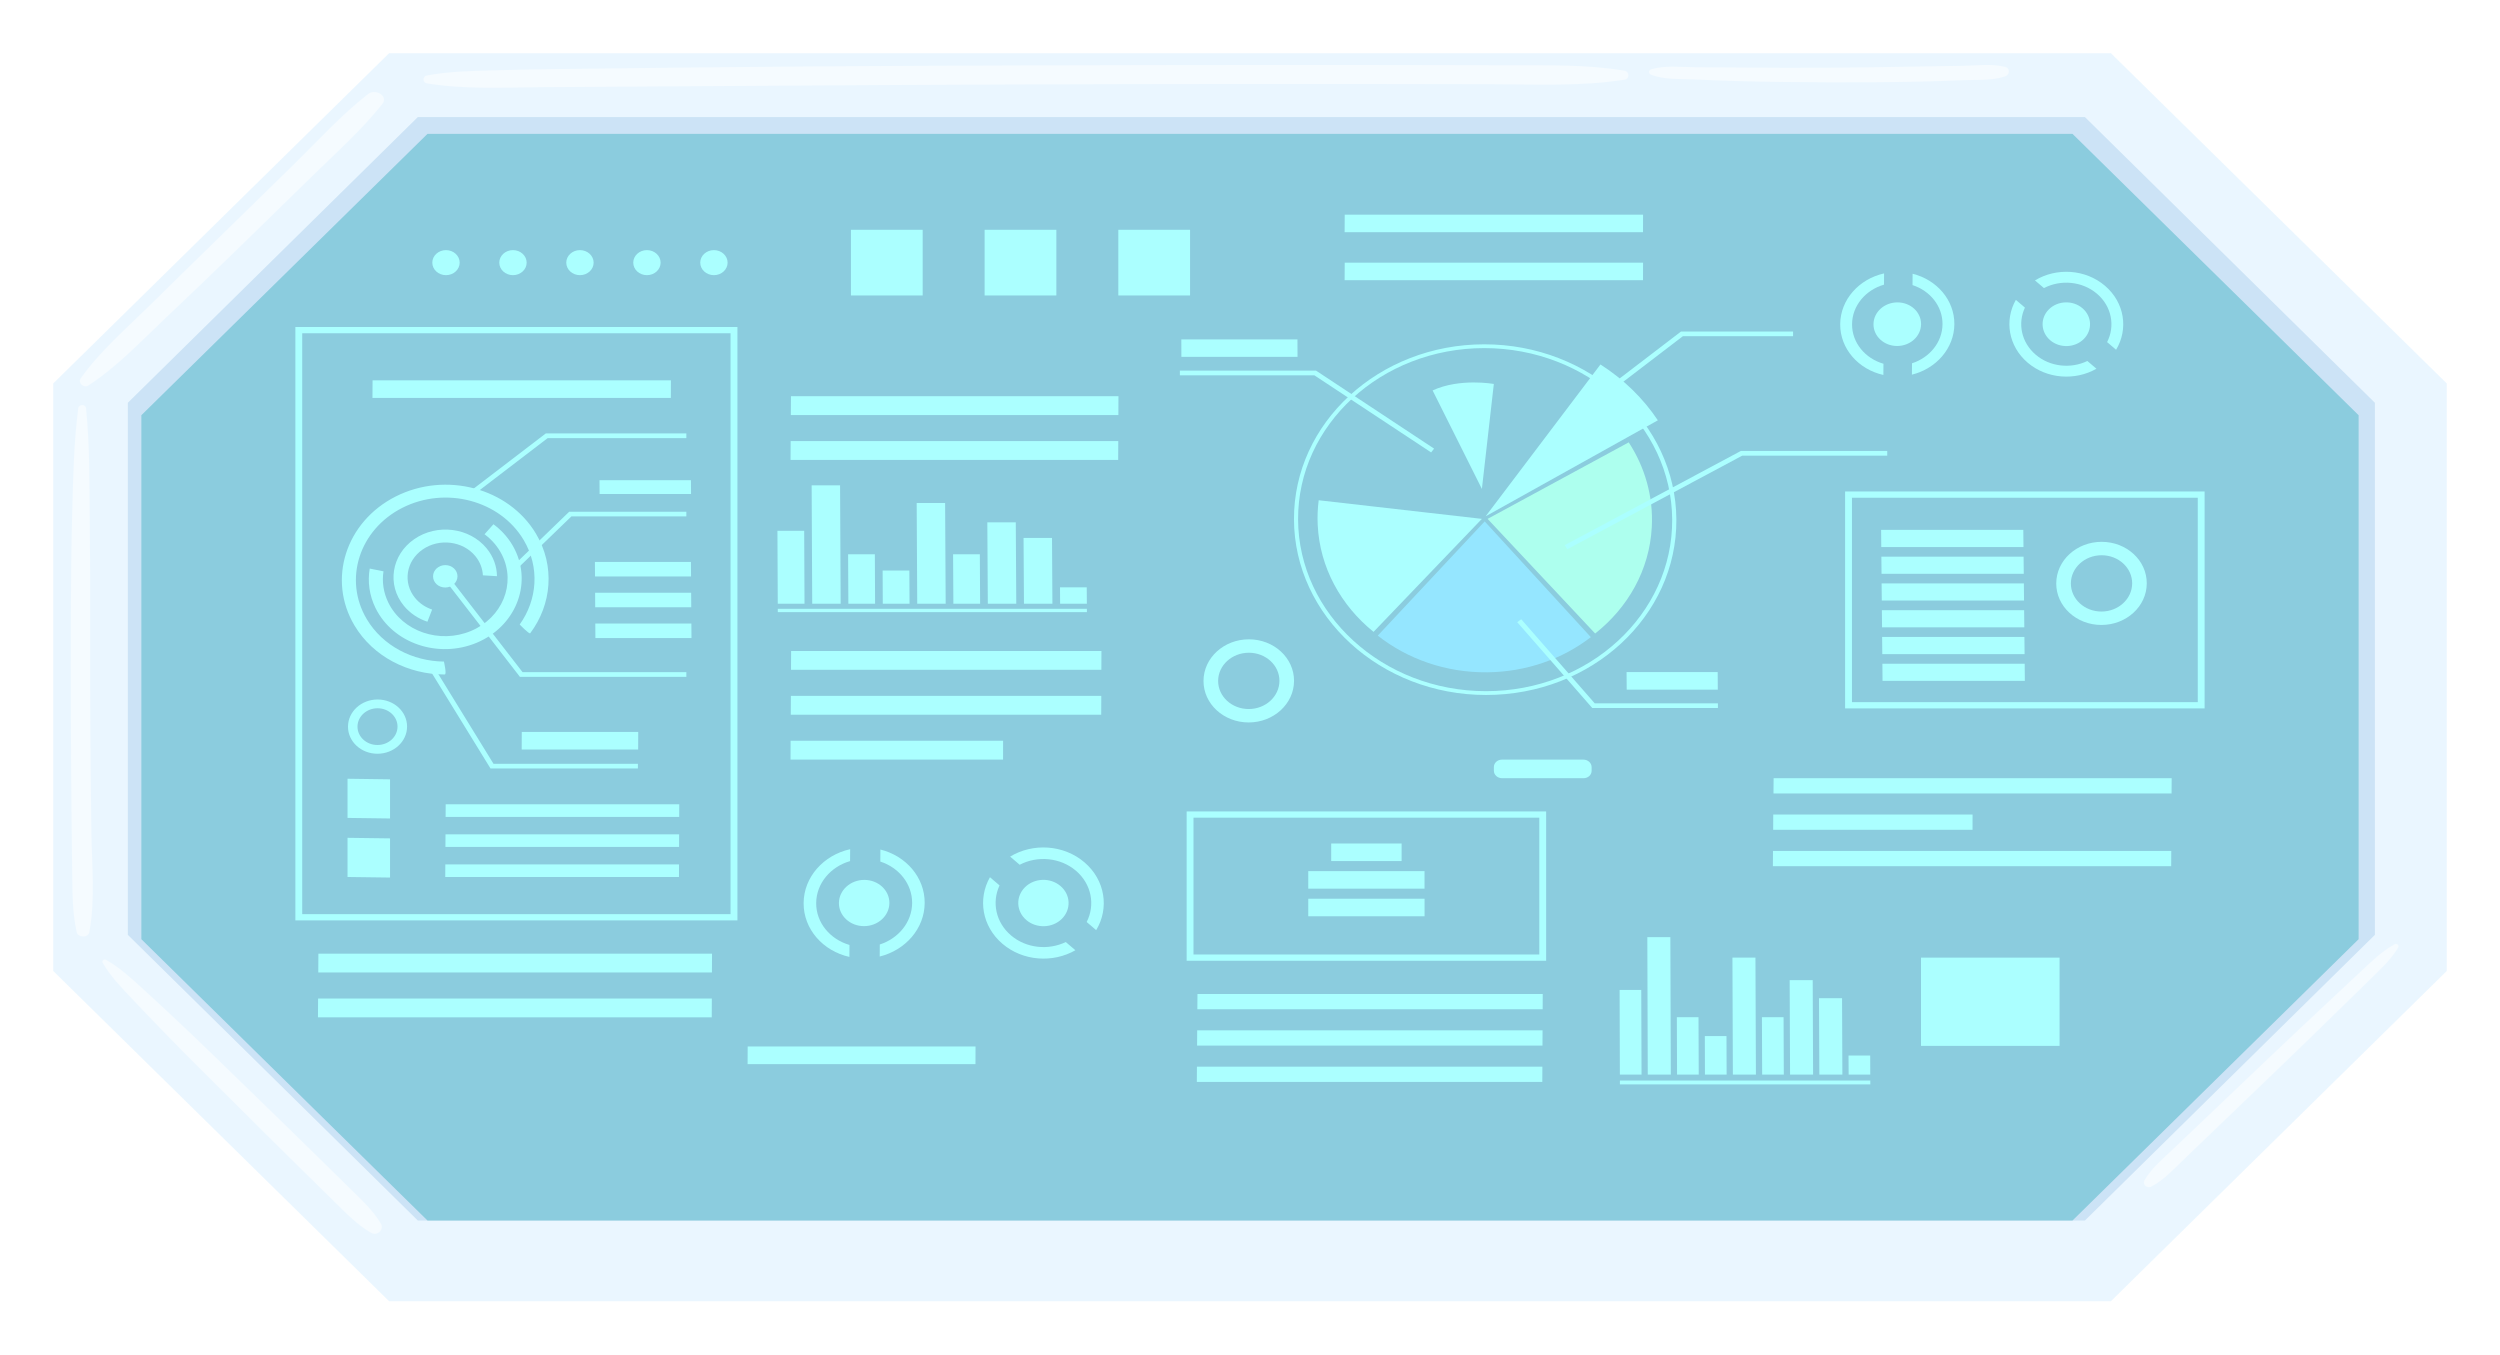<svg width="1504" height="815" viewBox="0 0 1504 815" fill="none" xmlns="http://www.w3.org/2000/svg">
<g opacity="0.5" filter="url(#filter0_f_1330_20428)">
<path d="M1246.83 80.541L1418.95 249.777V565.005L1246.83 734.24H257.154L85.031 565.005V249.777L257.154 80.541H1246.83ZM1269.93 32H234.074L218.346 47.475L46.223 216.71L32 230.695V584.129L46.223 598.114L218.346 767.349L234.074 782.824H1269.93L1285.65 767.349L1457.78 598.114L1472 584.129V230.695L1457.78 216.71L1285.65 47.475L1269.93 32Z" fill="#D6EEFF"/>
<path d="M1428.74 242.309V562.407L1254.31 734.255H251.337L76.904 562.407V242.309L251.337 70.447H1254.31L1428.74 242.309Z" fill="#9AC8ED"/>
<path d="M1418.94 249.791V565.02L1246.82 734.255H257.169L253.71 730.848L230.723 708.259L196.088 674.214L103.551 583.221L85.046 565.02V249.791L257.169 80.542H1246.82L1323.61 156.059L1358.76 190.602L1384.35 215.774L1418.94 249.791Z" fill="#1799BD"/>
<path d="M511.064 568.484C499.385 565.105 490.931 555.067 491.024 543.255C491.102 531.442 499.695 521.405 511.405 518.04L511.452 510.87C495.491 514.42 483.564 527.566 483.455 543.269C483.347 558.971 495.088 572.133 511.002 575.682L511.049 568.498L511.064 568.484Z" fill="#57FFFF"/>
<path d="M529.646 511.083L529.6 518.323C540.798 521.944 548.802 531.754 548.74 543.254C548.662 554.769 540.535 564.579 529.274 568.199L529.227 575.454C544.738 571.607 556.2 558.644 556.293 543.254C556.387 527.864 545.095 514.916 529.646 511.068V511.083Z" fill="#57FFFF"/>
<path d="M535.059 543.254C535.013 550.935 528.172 557.168 519.781 557.168C511.39 557.168 504.643 550.935 504.689 543.254C504.736 535.574 511.591 529.341 519.967 529.341C528.343 529.341 535.106 535.574 535.059 543.254Z" fill="#57FFFF"/>
<path d="M613.451 520.24C624.075 514.661 637.864 515.796 647.31 523.861C656.741 531.925 658.974 544.504 653.732 554.684L659.455 559.582C667.428 546.435 664.946 529.497 652.413 518.778C639.881 508.059 621.345 507.036 607.696 515.328L613.435 520.24H613.451Z" fill="#57FFFF"/>
<path d="M646.954 571.664L641.168 566.723C630.667 571.806 617.359 570.543 608.177 562.691C598.979 554.84 596.621 542.701 601.337 532.678L595.551 527.723C588.137 540.756 590.758 557.268 603.058 567.774C615.358 578.28 633.413 579.444 646.969 571.664H646.954Z" fill="#57FFFF"/>
<path d="M617.437 553.491C611.295 548.252 610.938 539.421 616.615 533.77C622.307 528.12 631.893 527.807 638.019 533.046C644.146 538.285 644.518 547.116 638.826 552.767C633.134 558.403 623.563 558.73 617.421 553.491H617.437Z" fill="#57FFFF"/>
<path d="M1133.09 218.826C1122.08 215.646 1114.12 206.176 1114.2 195.031C1114.28 183.886 1122.37 174.43 1133.42 171.25L1133.46 164.478C1118.42 167.828 1107.17 180.223 1107.06 195.017C1106.96 209.825 1118.03 222.233 1133.04 225.584L1133.09 218.812V218.826Z" fill="#57FFFF"/>
<path d="M1150.62 164.691L1150.57 171.52C1161.13 174.928 1168.69 184.185 1168.61 195.032C1168.53 205.893 1160.87 215.135 1150.26 218.557L1150.21 225.4C1164.83 221.766 1175.65 209.556 1175.75 195.032C1175.84 180.522 1165.18 168.312 1150.63 164.691H1150.62Z" fill="#57FFFF"/>
<path d="M1155.72 195.03C1155.67 202.27 1149.22 208.148 1141.31 208.148C1133.4 208.148 1127.03 202.27 1127.09 195.03C1127.13 187.789 1133.59 181.911 1141.5 181.911C1149.41 181.911 1155.78 187.789 1155.72 195.03Z" fill="#57FFFF"/>
<path d="M1229.64 173.323C1239.66 168.07 1252.66 169.135 1261.57 176.745C1270.47 184.355 1272.56 196.21 1267.63 205.807L1273.03 210.421C1280.54 198.027 1278.21 182.055 1266.39 171.946C1254.57 161.837 1237.11 160.872 1224.23 168.695L1229.64 173.323Z" fill="#57FFFF"/>
<path d="M1261.22 221.821L1255.76 217.164C1245.87 221.963 1233.32 220.77 1224.65 213.359C1215.98 205.948 1213.75 194.519 1218.2 185.064L1212.74 180.393C1205.74 192.688 1208.22 208.248 1219.81 218.158C1231.4 228.054 1248.43 229.161 1261.21 221.835L1261.22 221.821Z" fill="#57FFFF"/>
<path d="M1233.4 204.685C1227.61 199.744 1227.27 191.41 1232.62 186.1C1237.99 180.776 1247.02 180.478 1252.8 185.419C1258.59 190.359 1258.93 198.693 1253.56 204.003C1248.2 209.327 1239.17 209.626 1233.38 204.685H1233.4Z" fill="#57FFFF"/>
<path d="M408.616 491.448H268.073L268.12 483.866H408.647L408.616 491.448Z" fill="#57FFFF"/>
<path d="M408.539 509.522H267.965L268.011 501.94H408.57L408.539 509.522Z" fill="#57FFFF"/>
<path d="M408.476 527.609H267.856L267.903 520.014H408.507L408.476 527.609Z" fill="#57FFFF"/>
<path d="M928.07 607.158H720.319L720.397 597.973H928.117L928.07 607.158Z" fill="#57FFFF"/>
<path d="M927.961 629.023H720.164L720.226 619.837H928.008L927.961 629.023Z" fill="#57FFFF"/>
<path d="M927.853 650.902H720.009L720.071 641.716H927.899L927.853 650.902Z" fill="#57FFFF"/>
<path d="M662.588 402.968H475.87L475.932 391.639H662.635L662.588 402.968Z" fill="#57FFFF"/>
<path d="M662.495 429.973H475.731L475.793 418.629H662.542L662.495 429.973Z" fill="#57FFFF"/>
<path d="M603.446 456.977H475.591L475.622 445.633H603.461L603.446 456.977Z" fill="#57FFFF"/>
<path d="M672.825 249.706H475.762L475.839 238.362H672.872L672.825 249.706Z" fill="#57FFFF"/>
<path d="M672.701 276.695H475.591L475.653 265.352H672.763L672.701 276.695Z" fill="#57FFFF"/>
<path d="M428.299 585.039H191.466L191.543 573.709H428.361L428.299 585.039Z" fill="#57FFFF"/>
<path d="M428.19 612.028H191.28L191.357 600.698H428.237L428.19 612.028Z" fill="#57FFFF"/>
<path d="M1306.42 477.349H1066.92L1067 468.178H1306.48L1306.42 477.349Z" fill="#57FFFF"/>
<path d="M1186.68 499.228H1066.74L1066.78 490.028H1186.7L1186.68 499.228Z" fill="#57FFFF"/>
<path d="M1306.19 521.107H1066.56L1066.63 511.907H1306.24L1306.19 521.107Z" fill="#57FFFF"/>
<path d="M952.654 468.177H903.625C900.926 468.177 898.708 466.161 898.708 463.676V461.49C898.677 459.005 900.864 456.989 903.578 456.989H952.592C955.291 456.989 957.509 459.005 957.525 461.49V463.676C957.556 466.161 955.369 468.177 952.67 468.177H952.654Z" fill="#57FFFF"/>
<path d="M894.024 418.102C830.523 418.102 778.671 370.697 778.454 312.487C778.236 254.376 829.592 207.141 892.938 207.141C956.284 207.141 1008.12 254.362 1008.51 312.487C1008.9 370.682 957.54 418.102 894.039 418.102H894.024ZM892.938 209.426C830.973 209.426 780.718 255.625 780.935 312.487C781.152 369.419 831.872 415.802 893.993 415.802C956.113 415.802 1006.35 369.419 1005.98 312.487C1005.61 255.625 954.888 209.426 892.923 209.426H892.938Z" fill="#57FFFF"/>
<path d="M793.328 300.945C792.692 305.787 792.491 310.727 792.723 315.753C793.949 341.494 806.745 364.309 826.32 380.139L891.511 312.147L793.328 300.945Z" fill="#57FFFF"/>
<path d="M959.65 381.119C979.348 365.573 992.315 342.956 993.711 317.23C994.735 298.632 989.554 281.027 979.845 266.119L894.939 312.162L959.634 381.119H959.65Z" fill="#5CFFDE"/>
<path d="M893.186 313.681L828.863 382.383C846.561 396.367 869.672 404.73 894.815 404.46C918.577 404.204 940.23 396.282 957.059 383.306L893.202 313.695L893.186 313.681Z" fill="#2BCEFF"/>
<path d="M997.372 252.872C988.608 239.74 976.898 228.239 962.829 219.267L893.745 310.614L997.372 252.858V252.872Z" fill="#57FFFF"/>
<path d="M238.045 298.688C207.954 313.908 196.817 348.706 213.243 376.277C224.457 395.089 245.645 405.752 267.546 405.78C268.911 405.78 267.065 398 267.065 398C248.328 397.801 230.274 388.615 220.673 372.515C206.48 348.692 216.097 318.635 242.093 305.488C268.089 292.341 300.77 301.002 314.993 324.797C324.858 341.323 323.261 360.873 312.651 375.695C312.651 375.695 318.406 381.729 318.995 380.948C331.916 363.684 334.072 340.542 322.423 321.035C305.966 293.506 268.135 283.482 238.045 298.688Z" fill="#57FFFF"/>
<path d="M309.751 330.66C306.711 324.499 302.228 319.345 296.861 315.384L291.479 321.404C295.884 324.655 299.545 328.871 302.042 333.897C310.573 351.162 302.197 371.663 283.336 379.585C264.475 387.507 242.202 379.898 233.671 362.619C230.646 356.486 229.746 349.941 230.708 343.708L222.425 342.047C221.091 349.884 222.146 358.147 225.946 365.87C236.401 387.053 263.715 396.381 286.826 386.67C309.937 376.959 320.221 351.843 309.751 330.675V330.66Z" fill="#57FFFF"/>
<path d="M259.977 366.709C256.022 365.388 252.439 363.046 249.724 359.738C242.217 350.58 244.265 337.504 254.253 330.576C264.258 323.647 278.497 325.45 285.988 334.594C288.827 338.058 290.3 342.076 290.502 346.122L298.986 346.633C298.909 340.784 296.877 334.906 292.767 329.894C282.467 317.329 262.908 314.859 249.181 324.371C235.439 333.884 232.647 351.858 242.946 364.423C246.7 368.994 251.663 372.231 257.138 374.035L259.977 366.694V366.709Z" fill="#57FFFF"/>
<path d="M275.224 346.705C275.208 350.439 271.905 353.449 267.841 353.449C263.777 353.449 260.504 350.425 260.52 346.705C260.535 342.971 263.855 339.961 267.903 339.961C271.951 339.961 275.24 342.985 275.224 346.705Z" fill="#57FFFF"/>
<path d="M311.782 341.564L309.533 339.619L342.431 307.845H412.912V310.67H343.75L311.782 341.564Z" fill="#57FFFF"/>
<path d="M942.898 330.405L941.332 327.963L1047.27 271.301H1135.36V274.14H1048.11L942.898 330.405Z" fill="#57FFFF"/>
<path d="M412.912 407.199H312.775L266.6 347.527L269.128 345.88L314.373 404.374H412.912V407.199Z" fill="#57FFFF"/>
<path d="M860.955 272.18L790.722 225.797H709.803V222.957H791.715L792.118 223.227L862.754 269.894L860.955 272.18Z" fill="#57FFFF"/>
<path d="M383.767 462.315H295.077L258.193 402.345L260.876 400.953L296.892 459.49H383.767V462.315Z" fill="#57FFFF"/>
<path d="M285.399 297.282L283.413 295.11L328.363 260.737H412.912V263.577H329.48L285.399 297.282Z" fill="#57FFFF"/>
<path d="M358.19 383.844H415.999L415.937 375.099H358.128L358.19 383.844Z" fill="#57FFFF"/>
<path d="M358.066 365.316H415.859L415.797 356.585H358.02L358.066 365.316Z" fill="#57FFFF"/>
<path d="M357.958 346.803H415.735L415.673 338.071H357.896L357.958 346.803Z" fill="#57FFFF"/>
<path d="M360.719 297.196H415.735L415.673 288.891H360.657L360.719 297.196Z" fill="#57FFFF"/>
<path d="M383.923 450.928H313.845L313.892 440.337H383.969L383.923 450.928Z" fill="#57FFFF"/>
<path d="M1218.15 409.628H1132.53L1132.44 399.292H1218.06L1218.15 409.628Z" fill="#57FFFF"/>
<path d="M1218 393.514H1132.38L1132.28 383.178H1217.89L1218 393.514Z" fill="#57FFFF"/>
<path d="M1217.83 377.399H1132.24L1132.13 367.077H1217.72L1217.83 377.399Z" fill="#57FFFF"/>
<path d="M1217.66 361.299H1132.08L1131.97 350.978H1217.56L1217.66 361.299Z" fill="#57FFFF"/>
<path d="M1217.5 345.199H1131.93L1131.83 334.877H1217.39L1217.5 345.199Z" fill="#57FFFF"/>
<path d="M1217.33 329.098H1131.77L1131.68 318.776H1217.22L1217.33 329.098Z" fill="#57FFFF"/>
<path d="M780.594 214.708H710.718L710.687 204.174H780.548L780.594 214.708Z" fill="#57FFFF"/>
<path d="M1033.5 425.941H957.897L912.761 374.304L915.165 372.529L959.386 423.115H1033.5V425.941Z" fill="#57FFFF"/>
<path d="M1033.36 404.332H978.542L978.619 414.923H1033.43L1033.36 404.332Z" fill="#57FFFF"/>
<path d="M403.59 239.384H224.069L224.131 228.821H403.621L403.59 239.384Z" fill="#57FFFF"/>
<path d="M968.336 235.962L966.351 233.804L1011.3 199.432H1078.71V202.257H1012.42L968.336 235.962Z" fill="#57FFFF"/>
<path d="M988.438 168.566H808.917L808.979 158.003H988.469L988.438 168.566Z" fill="#57FFFF"/>
<path d="M988.438 139.703H808.917L808.979 129.14H988.469L988.438 139.703Z" fill="#57FFFF"/>
<path d="M586.85 640.182H449.75L449.797 629.562H586.881L586.85 640.182Z" fill="#57FFFF"/>
<path d="M209.07 504.027V527.595L234.647 527.936V504.368L209.07 504.027Z" fill="#57FFFF"/>
<path d="M209.07 468.49V492.058L234.647 492.399V468.845L209.07 468.49Z" fill="#57FFFF"/>
<path d="M1125.2 652.378H974.524V650.035H1125.18L1125.2 652.378Z" fill="#57FFFF"/>
<path d="M1056.36 646.5H1042.49L1042.23 576.108H1056.08L1056.36 646.5Z" fill="#57FFFF"/>
<path d="M987.554 646.5H974.509L974.354 595.53H987.383L987.554 646.5Z" fill="#57FFFF"/>
<path d="M1021.96 646.5H1008.91L1008.79 611.929H1021.83L1021.96 646.5Z" fill="#57FFFF"/>
<path d="M1073.14 646.5H1060.11L1059.97 611.929H1073L1073.14 646.5Z" fill="#57FFFF"/>
<path d="M1038.74 646.5H1025.69L1025.62 623.301H1038.66L1038.74 646.5Z" fill="#57FFFF"/>
<path d="M1125.16 646.5H1112.14L1112.07 635.014H1125.12L1125.16 646.5Z" fill="#57FFFF"/>
<path d="M1005.17 646.499H991.291L991.028 563.784H1004.89L1005.17 646.499Z" fill="#57FFFF"/>
<path d="M1090.76 646.5H1076.9L1076.66 589.639H1090.53L1090.76 646.5Z" fill="#57FFFF"/>
<path d="M1108.38 646.5H1094.52L1094.31 600.528H1108.18L1108.38 646.5Z" fill="#57FFFF"/>
<path d="M653.891 368.274H467.918V366.244H653.876L653.891 368.274Z" fill="#57FFFF"/>
<path d="M568.924 363.206H551.8L551.474 302.597H568.582L568.924 363.206Z" fill="#57FFFF"/>
<path d="M484.002 363.207H467.902L467.701 319.322H483.801L484.002 363.207Z" fill="#57FFFF"/>
<path d="M526.455 363.207H510.371L510.216 333.435H526.316L526.455 363.207Z" fill="#57FFFF"/>
<path d="M589.646 363.207H573.546L573.375 333.435H589.475L589.646 363.207Z" fill="#57FFFF"/>
<path d="M547.178 363.206H531.077L530.984 343.23H547.069L547.178 363.206Z" fill="#57FFFF"/>
<path d="M653.86 363.207H637.76L637.698 353.325H653.783L653.86 363.207Z" fill="#57FFFF"/>
<path d="M505.748 363.207H488.625L488.283 291.992H505.392L505.748 363.207Z" fill="#57FFFF"/>
<path d="M611.392 363.208H594.268L593.973 314.24H611.097L611.392 363.208Z" fill="#57FFFF"/>
<path d="M633.138 363.207H616.014L615.766 323.624H632.89L633.138 363.207Z" fill="#57FFFF"/>
<path d="M1264.34 325.961C1249.3 325.961 1237.07 337.149 1237.03 350.963C1236.98 364.777 1249.14 375.979 1264.19 375.979C1279.23 375.979 1291.47 364.777 1291.5 350.963C1291.55 337.149 1279.39 325.961 1264.34 325.961ZM1264.22 367.901C1254.03 367.901 1245.81 360.319 1245.84 350.963C1245.87 341.607 1254.15 334.039 1264.33 334.039C1274.5 334.039 1282.74 341.621 1282.71 350.963C1282.68 360.319 1274.39 367.901 1264.22 367.901Z" fill="#57FFFF"/>
<path d="M751.341 384.611C736.295 384.611 724.073 395.799 724.026 409.613C723.98 423.427 736.14 434.629 751.186 434.629C766.231 434.629 778.469 423.427 778.5 409.613C778.531 395.799 766.386 384.611 751.341 384.611ZM751.217 426.551C741.026 426.551 732.805 418.969 732.836 409.613C732.867 400.257 741.15 392.69 751.325 392.69C761.5 392.69 769.736 400.271 769.705 409.613C769.674 418.969 761.392 426.551 751.217 426.551Z" fill="#57FFFF"/>
<path d="M227.171 420.814C217.353 420.814 209.38 428.112 209.349 437.127C209.318 446.143 217.26 453.455 227.078 453.455C236.896 453.455 244.885 446.143 244.9 437.127C244.931 428.112 236.99 420.814 227.171 420.814ZM227.078 448.187C220.424 448.187 215.057 443.232 215.073 437.142C215.088 431.037 220.502 426.096 227.14 426.096C233.779 426.096 239.161 431.037 239.146 437.142C239.13 443.247 233.732 448.187 227.078 448.187Z" fill="#57FFFF"/>
<path d="M857.016 540.671H787.047V551.234H857.016V540.671Z" fill="#57FFFF"/>
<path d="M857 524.059H787.047V534.622H857V524.059Z" fill="#57FFFF"/>
<path d="M843.211 507.448H800.851V518.011H843.211V507.448Z" fill="#57FFFF"/>
<path d="M1239.04 576.106H1155.67V629.205H1239.04V576.106Z" fill="#57FFFF"/>
<path d="M555.084 138.241H511.917V177.753H555.084V138.241Z" fill="#57FFFF"/>
<path d="M635.507 138.241H592.34V177.753H635.507V138.241Z" fill="#57FFFF"/>
<path d="M715.945 138.241H672.779V177.753H715.945V138.241Z" fill="#57FFFF"/>
<path d="M930.164 577.997H713.883V488.154H930.164V577.997ZM718.008 574.22H926.038V491.917H718.008V574.22Z" fill="#57FFFF"/>
<path d="M1326.29 426.182H1110.01V295.664H1326.29V426.182ZM1114.14 422.406H1322.17V299.441H1114.14V422.406Z" fill="#57FFFF"/>
<path d="M443.624 553.704H177.692V196.72H443.639V553.689L443.624 553.704ZM181.803 549.927H439.498V200.496H181.818V549.927H181.803Z" fill="#57FFFF"/>
<path d="M861.855 234.884L891.511 294.159L898.693 230.979C898.693 230.979 878.203 227.302 861.855 234.884Z" fill="#57FFFF"/>
<path d="M276.542 158.004C276.542 162.164 272.85 165.543 268.306 165.543C263.761 165.543 260.07 162.164 260.07 158.004C260.07 153.844 263.761 150.465 268.306 150.465C272.85 150.465 276.542 153.844 276.542 158.004Z" fill="#57FFFF"/>
<path d="M316.839 158.004C316.839 162.164 313.147 165.543 308.603 165.543C304.058 165.543 300.366 162.164 300.366 158.004C300.366 153.844 304.058 150.465 308.603 150.465C313.147 150.465 316.839 153.844 316.839 158.004Z" fill="#57FFFF"/>
<path d="M397.432 158.004C397.432 162.164 393.741 165.543 389.196 165.543C384.652 165.543 380.96 162.164 380.96 158.004C380.96 153.844 384.652 150.465 389.196 150.465C393.741 150.465 397.432 153.844 397.432 158.004Z" fill="#57FFFF"/>
<path d="M437.729 158.004C437.729 162.164 434.038 165.543 429.493 165.543C424.948 165.543 421.257 162.164 421.257 158.004C421.257 153.844 424.948 150.465 429.493 150.465C434.038 150.465 437.729 153.844 437.729 158.004Z" fill="#57FFFF"/>
<path d="M357.135 158.004C357.135 162.164 353.444 165.543 348.899 165.543C344.355 165.543 340.663 162.164 340.663 158.004C340.663 153.844 344.355 150.465 348.899 150.465C353.444 150.465 357.135 153.844 357.135 158.004Z" fill="#57FFFF"/>
<path d="M221.463 56.548C205.053 69.34 191.062 84.887 176.358 99.311C162.057 113.353 147.71 127.38 133.347 141.365C118.969 155.363 104.637 169.391 90.367 183.46C75.973 197.644 59.966 211.401 48.503 227.7C46.735 230.213 50.349 233.734 53.126 231.931C70.373 220.729 84.612 205.523 99.301 191.638C114.129 177.625 128.849 163.513 143.46 149.301C158.071 135.089 172.651 120.863 187.2 106.595C201.811 92.269 217.415 78.441 230.01 62.568C233.856 57.727 225.868 53.127 221.479 56.548H221.463Z" fill="#EBF7FF"/>
<path d="M54.971 499.668C54.692 479.294 54.491 458.921 54.351 438.533C54.056 397.473 54.506 356.386 54.025 315.326C53.762 292.17 54.103 268.787 51.776 245.73C51.497 242.933 47.418 242.99 47.061 245.73C44.393 266.245 44.021 287.13 43.447 307.802C42.889 328.175 42.718 348.549 42.641 368.936C42.501 410.01 42.641 451.069 43.044 492.143C43.152 503.43 43.292 514.717 43.431 526.004C43.587 537.816 43.571 549.203 46.161 560.817C46.921 564.181 53.079 564.309 53.731 560.817C57.438 540.812 55.22 519.913 54.941 499.682L54.971 499.668Z" fill="#EBF7FF"/>
<path d="M977.425 42.548C954.423 38.687 931.064 39.34 907.782 39.269C884.144 39.198 860.521 39.155 836.882 39.127C789.962 39.07 743.043 39.084 696.123 39.169C602.283 39.34 508.427 39.61 414.603 40.618C388.235 40.901 361.867 41.2 335.498 41.54C322.485 41.697 309.471 41.952 296.458 42.336C283.119 42.719 269.81 42.932 256.704 45.445C254.207 45.928 254.129 49.704 256.704 50.13C279.319 53.921 303.329 52.6 326.254 52.444C349.877 52.274 373.515 52.118 397.153 51.99C444.073 51.72 490.993 51.379 537.913 51.138C631.753 50.641 725.593 50.442 819.448 50.528C845.817 50.556 872.2 50.599 898.569 50.669C924.844 50.74 951.46 52.047 977.456 47.915C980.357 47.461 980.326 43.074 977.456 42.591L977.425 42.548Z" fill="#EBF7FF"/>
<path d="M1206.25 40.235C1198.38 38.163 1188.9 39.511 1180.76 39.596C1171.85 39.696 1162.96 39.852 1154.06 40.023C1135.91 40.349 1117.78 40.633 1099.63 40.746C1081.83 40.86 1064.04 40.775 1046.23 40.619C1037.33 40.534 1028.44 40.548 1019.54 40.448C1011.04 40.363 1001.53 39.213 993.37 41.698C991.493 42.266 991.71 44.367 993.37 45.006C1001.05 47.945 1010.29 47.434 1018.5 47.774C1027.39 48.158 1036.29 48.541 1045.19 48.782C1063.32 49.279 1081.49 49.45 1099.62 49.521C1117.42 49.606 1135.22 49.506 1153.02 49.137C1161.93 48.953 1170.81 48.697 1179.72 48.285C1188.11 47.888 1198.31 48.697 1206.24 45.971C1209.14 44.977 1209.51 41.073 1206.24 40.221L1206.25 40.235Z" fill="#EBF7FF"/>
<path d="M1440.59 568.072C1432.82 572.317 1426.6 578.549 1420.27 584.427C1414.05 590.206 1407.86 596.041 1401.66 601.848C1389.02 613.688 1376.39 625.543 1363.86 637.469C1351.33 649.409 1338.79 661.335 1326.26 673.276C1320.12 679.125 1313.96 684.989 1307.82 690.838C1301.66 696.702 1294.26 702.807 1290.12 710.076C1288.76 712.475 1291.55 715.286 1294.25 713.852C1302.02 709.749 1308.32 702.778 1314.44 696.9C1320.57 691.023 1326.68 685.145 1332.81 679.267C1345.28 667.284 1357.76 655.301 1370.25 643.305C1382.74 631.322 1395.11 619.254 1407.49 607.172C1413.56 601.237 1419.65 595.331 1425.7 589.382C1431.86 583.334 1438.45 577.328 1442.75 570.017C1443.48 568.781 1441.99 567.291 1440.61 568.057L1440.59 568.072Z" fill="#EBF7FF"/>
<path d="M229.188 736.227C224.41 728.092 217.182 721.533 210.358 714.818C203.362 707.932 196.351 701.046 189.356 694.174C175.815 680.871 162.181 667.653 148.563 654.435C134.929 641.217 121.404 627.914 107.537 614.909C100.371 608.18 93.205 601.45 85.9 594.834C78.92 588.516 72.173 582.155 63.766 577.413C62.478 576.689 61.145 578.095 61.78 579.231C66.387 587.309 72.917 593.954 79.37 600.825C86.07 607.981 92.91 615.009 99.735 622.051C112.935 635.652 126.476 648.969 139.908 662.357C153.34 675.746 166.773 689.148 180.313 702.451C187.309 709.337 194.32 716.223 201.315 723.095C208.14 729.796 214.732 736.71 223.247 741.665C227.063 743.88 231.173 739.578 229.188 736.227Z" fill="#EBF7FF"/>
</g>
<defs>
<filter id="filter0_f_1330_20428" x="0" y="0" width="1504" height="814.824" filterUnits="userSpaceOnUse" color-interpolation-filters="sRGB">
<feFlood flood-opacity="0" result="BackgroundImageFix"/>
<feBlend mode="normal" in="SourceGraphic" in2="BackgroundImageFix" result="shape"/>
<feGaussianBlur stdDeviation="16" result="effect1_foregroundBlur_1330_20428"/>
</filter>
</defs>
</svg>
